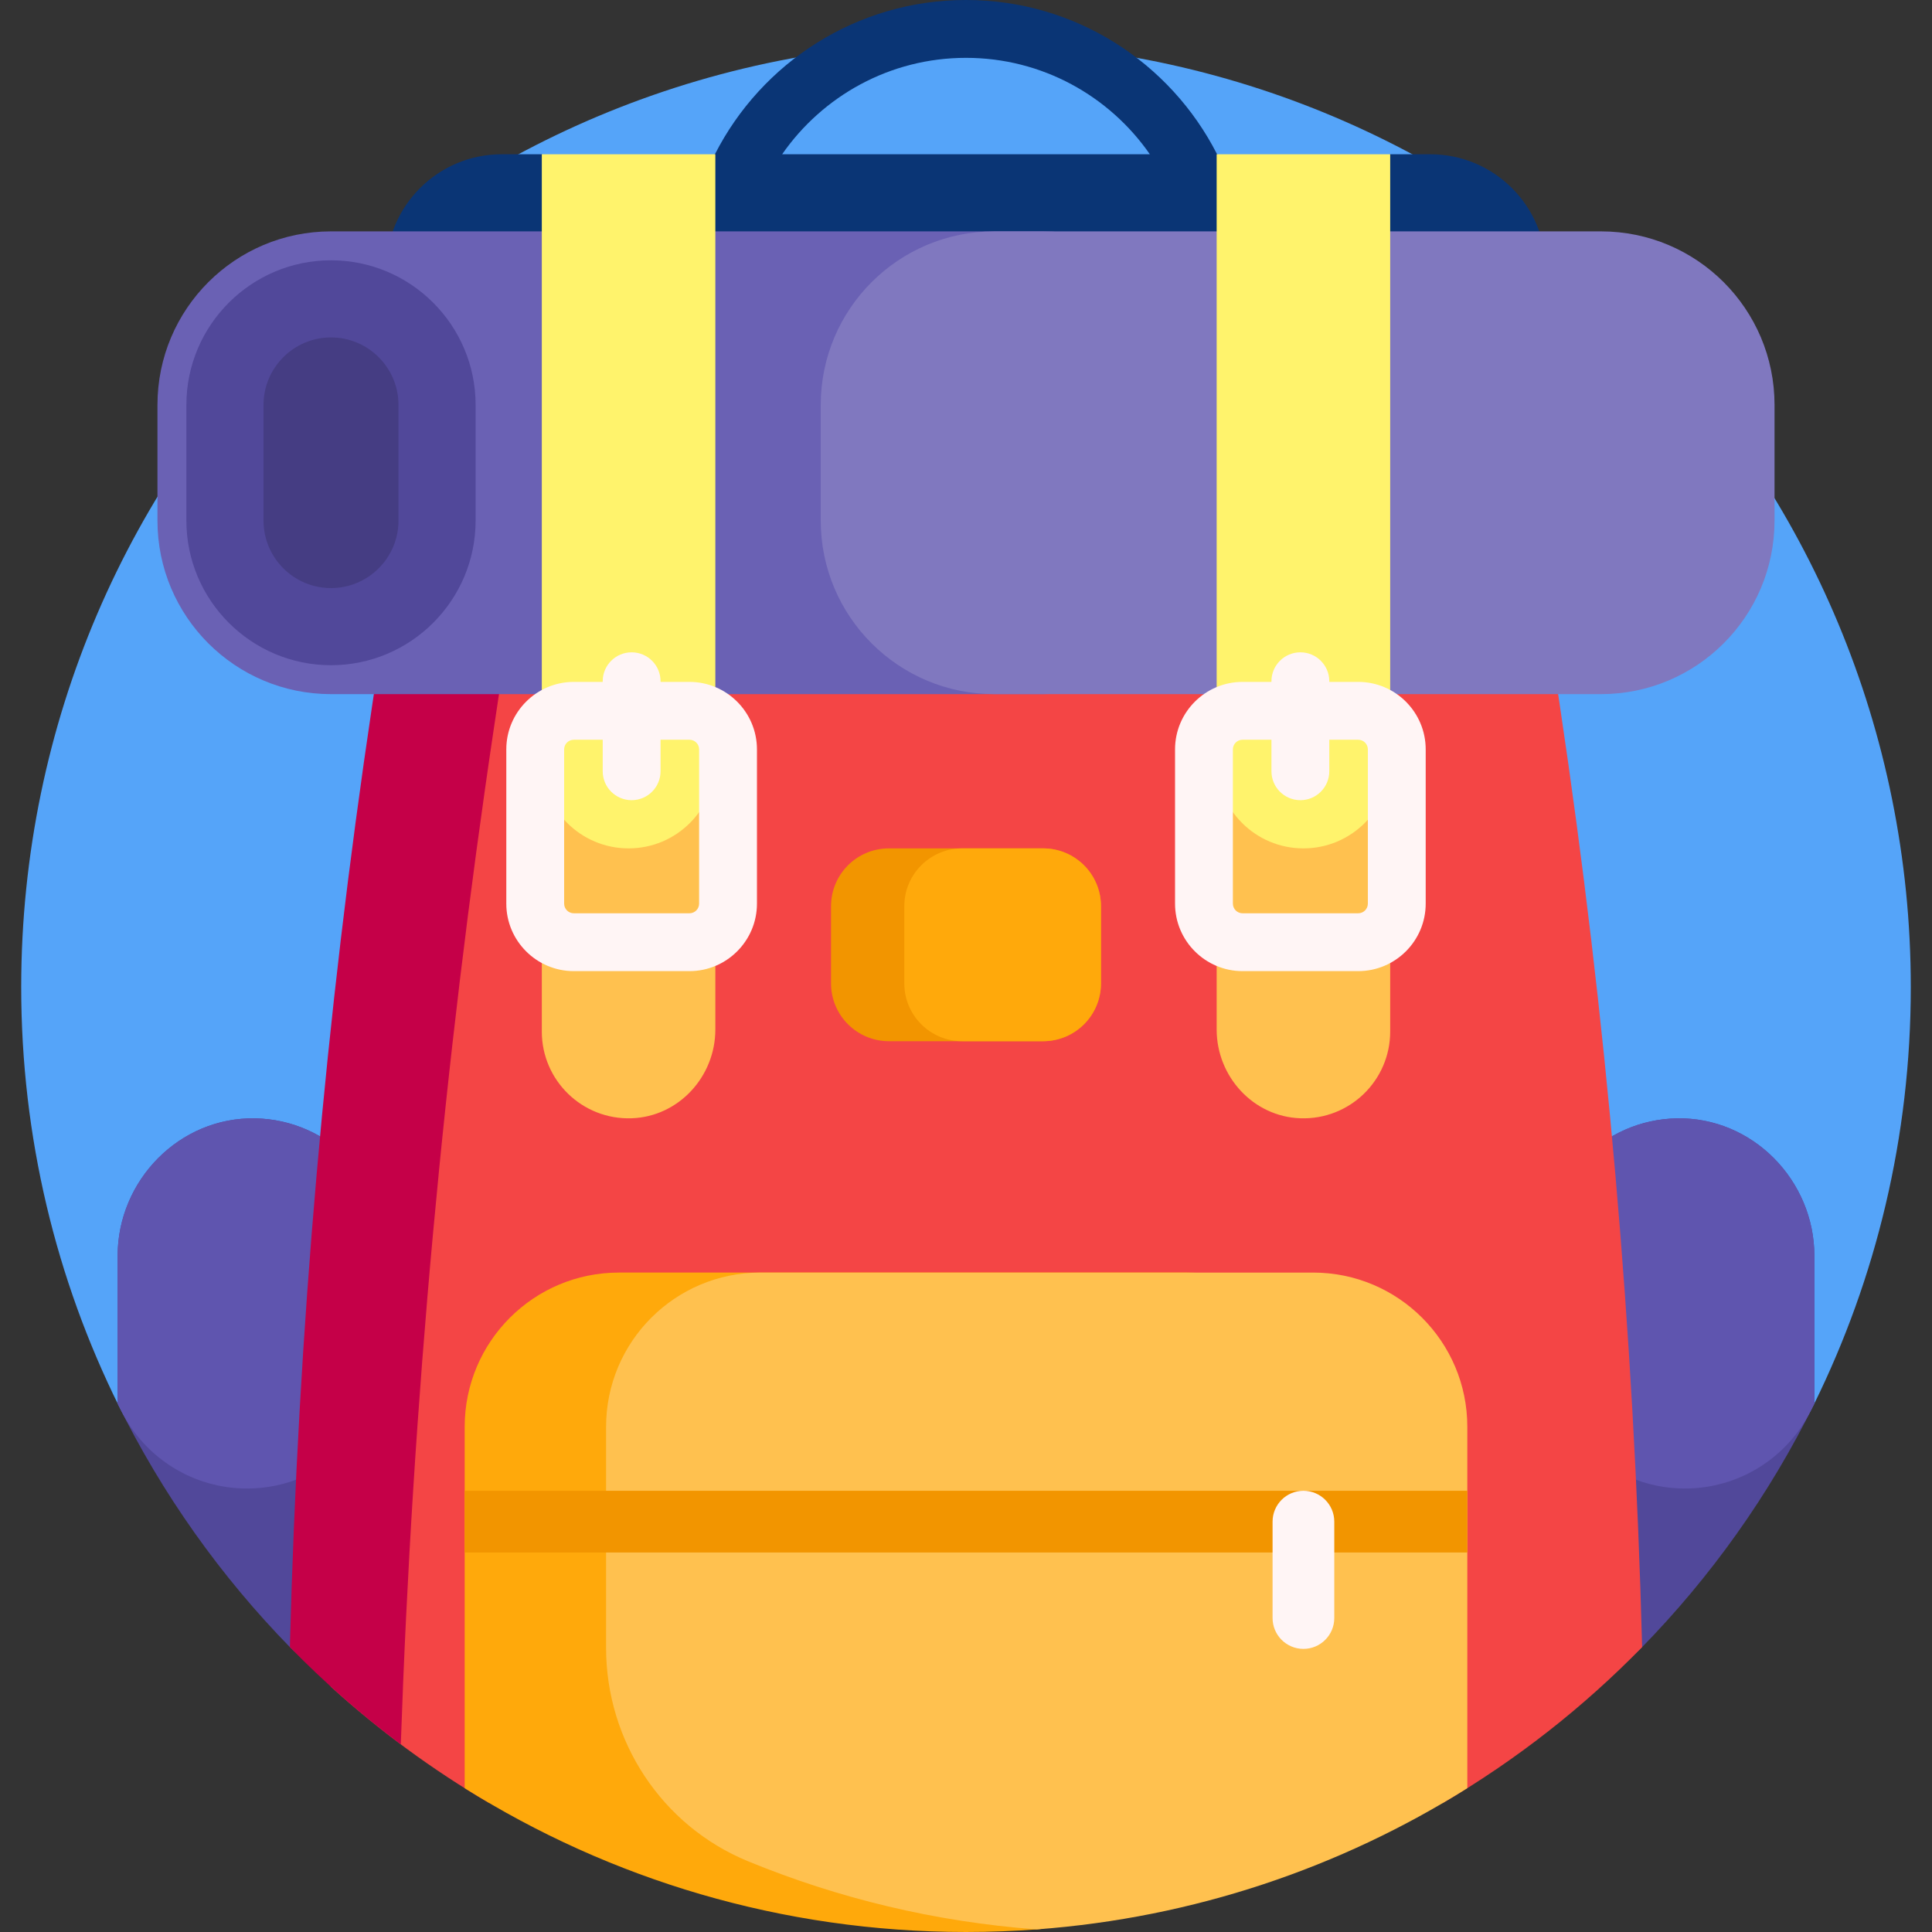 <svg id="Capa_1" enable-background="new 0 0 501 501" height="512" viewBox="0 0 501 501" width="512" xmlns="http://www.w3.org/2000/svg"><rect x="0" y="0" width="501" height="501" fill="#333333" stroke="none"/><g><path d="m30.838 364.628c-16.239-32.774-25.359-69.702-25.338-108.762.074-137.475 112.084-247.32 249.536-244.825 133.217 2.419 240.464 111.164 240.464 244.959 0 38.794-9.016 75.482-25.068 108.082-9.446 19.186-29.162 31.165-50.547 31.165h-339.793c-20.907 0-39.972-11.886-49.254-30.619z" fill="#55a4f9"/><path d="m470.5 325.691v38.252c-11.601 23.599-26.886 45.059-45.107 63.629-9.11 9.285-24.893 2.86-24.893-10.147v-92.425c0-19.102 15.302-34.63 34.317-34.993 19.622-.376 35.683 16.059 35.683 35.684zm-404.317-35.684c-19.622-.375-35.683 16.06-35.683 35.685v38.252c11.548 23.492 26.749 44.865 44.86 63.378 9.187 9.39 25.14 2.888 25.14-10.248v-92.074c0-19.102-15.303-34.63-34.317-34.993z" fill="#51489a"/><path d="m64.056 386c-13.779 0-26.383-7.769-32.573-20.079-.331-.657-.658-1.317-.983-1.977v-38.252c0-19.625 16.061-36.06 35.683-35.685 19.015.363 34.317 15.891 34.317 34.993v24.556c0 20.128-16.316 36.444-36.444 36.444zm405.461-20.079c.331-.657.658-1.317.983-1.978v-38.252c0-19.625-16.061-36.06-35.683-35.685-19.015.364-34.317 15.892-34.317 34.994v24.556c0 20.127 16.316 36.444 36.444 36.444 13.779 0 26.382-7.769 32.573-20.079z" fill="#5f55af"/><path d="m425.831 427.126c-15.302 15.675-32.687 29.306-51.71 40.445-7.123-11.025-19.52-18.322-33.622-18.322h-180c-14.102 0-26.499 7.298-33.622 18.322-14.734-8.627-28.485-18.75-41.047-30.159-3.656-3.322 34.67-287.412 34.67-287.412h279.061l4.91 32.808c12.114 80.942 19.245 162.535 21.36 244.318z" fill="#f44545"/><path d="m103.935 452.343c-10.237-7.654-19.855-16.089-28.766-25.218 2.115-81.783 9.246-163.376 21.36-244.318l4.91-32.808h32.446l-5.71 38.155c-13.103 87.552-21.194 175.759-24.24 264.189z" fill="#c50048"/><path d="m370.875 40h-10.375l-1.347.58c-13.94 5.996-29.771 5.785-43.546-.58-12.071-23.716-36.723-40-65.107-40s-53.036 16.284-65.106 40l-2.272 1.052c-12.766 5.914-27.484 5.928-40.261.036l-2.361-1.088h-10.375c-16.569 0-30 13.431-30 30 0 16.569 13.431 30 30 30h47.375v17.5c0 4.142 3.358 7.5 7.5 7.5h131c4.142 0 7.5-3.358 7.5-7.5v-17.5h47.375c16.569 0 30-13.431 30-30 0-16.569-13.431-30-30-30zm-120.375-25c19.731 0 37.192 9.903 47.674 25h-95.348c10.482-15.097 27.943-25 47.674-25z" fill="#0a3575"/><path d="m270.5 180h-184.667c-24.853 0-45-20.147-45-45v-30c0-24.853 20.147-45 45-45h184.667c24.853 0 45 20.147 45 45v30c0 24.853-20.147 45-45 45z" fill="#6a61b4"/><path d="m415.167 180h-157.334c-24.853 0-45-20.147-45-45v-30c0-24.853 20.147-45 45-45h157.333c24.853 0 45 20.147 45 45v30c.001 24.853-20.146 45-44.999 45z" fill="#8078bf"/><path d="m85.834 172.5c-20.678 0-37.5-16.822-37.5-37.5v-30c0-20.678 16.822-37.5 37.5-37.5s37.5 16.822 37.5 37.5v30c0 20.678-16.823 37.5-37.5 37.5z" fill="#51489a"/><path d="m103.334 105v30c0 9.65-7.85 17.5-17.5 17.5s-17.5-7.85-17.5-17.5v-30c0-9.65 7.85-17.5 17.5-17.5s17.5 7.85 17.5 17.5z" fill="#453d83"/><path d="m163 163.75c12.426 0 22.5 10.074 22.5 22.5v80.711c0 12.2-9.487 22.591-21.679 23.025-12.8.455-23.321-9.787-23.321-22.485v-81.25c0-12.427 10.074-22.501 22.5-22.501zm152.5 22.5v80.711c0 12.2 9.487 22.591 21.679 23.025 12.8.455 23.321-9.786 23.321-22.485v-81.25c0-12.426-10.074-22.5-22.5-22.5-12.426-.001-22.5 10.073-22.5 22.499z" fill="#ffc14f"/><path d="m140.5 40h45v157.5c0 12.426-10.074 22.5-22.5 22.5s-22.5-10.074-22.5-22.5zm175 0v157.5c0 12.426 10.074 22.5 22.5 22.5s22.5-10.074 22.5-22.5v-157.5z" fill="#fff36c"/><path d="m271.949 488.822c5.221 3.04 3.434 11.005-2.59 11.463-6.224.474-12.513.715-18.859.715-47.757 0-92.322-13.664-130-37.296v-93.704c0-22.091 17.909-40 40-40h149.577c-25.448 0-46.077 20.629-46.077 46.077v99.247c0 5.506 2.946 10.578 7.702 13.354.082.048.165.096.247.144z" fill="#ffa90b"/><path d="m197.167 330h143.333c22.091 0 40 17.909 40 40v93.704c-32.812 20.58-70.848 33.6-111.667 36.62-26.354-1.95-51.547-8.068-74.924-17.698-22.331-9.199-36.742-31.161-36.742-55.312v-57.314c0-22.091 17.908-40 40-40z" fill="#ffc14f"/><path d="m380.5 402.583h-260v-16h260z" fill="#f29500"/><path d="m270.5 270h-40c-8.284 0-15-6.716-15-15v-20c0-8.284 6.716-15 15-15h40c8.284 0 15 6.716 15 15v20c0 8.284-6.716 15-15 15z" fill="#f29500"/><path d="m270.5 270h-21c-8.284 0-15-6.716-15-15v-20c0-8.284 6.716-15 15-15h21c8.284 0 15 6.716 15 15v20c0 8.284-6.716 15-15 15z" fill="#ffa90b"/><path d="m330 419.583v-25c0-4.418 3.582-8 8-8 4.418 0 8 3.582 8 8v25c0 4.418-3.582 8-8 8-4.418 0-8-3.581-8-8zm-151.208-242.755h-7.5v-.171c0-4.142-3.357-7.5-7.5-7.5s-7.5 3.358-7.5 7.5v.171h-7.5c-9.649 0-17.5 7.851-17.5 17.5v40c0 9.649 7.851 17.5 17.5 17.5h30c9.649 0 17.5-7.851 17.5-17.5v-40c0-9.649-7.851-17.5-17.5-17.5zm2.5 57.5c0 1.378-1.121 2.5-2.5 2.5h-30c-1.379 0-2.5-1.122-2.5-2.5v-40c0-1.378 1.121-2.5 2.5-2.5h7.5v8.172c0 4.142 3.357 7.5 7.5 7.5s7.5-3.358 7.5-7.5v-8.172h7.5c1.379 0 2.5 1.122 2.5 2.5zm170.916-57.5h-7.5v-.171c0-4.142-3.357-7.5-7.5-7.5s-7.5 3.358-7.5 7.5v.171h-7.5c-9.649 0-17.5 7.851-17.5 17.5v40c0 9.649 7.851 17.5 17.5 17.5h30c9.649 0 17.5-7.851 17.5-17.5v-40c0-9.649-7.85-17.5-17.5-17.5zm2.5 57.5c0 1.378-1.121 2.5-2.5 2.5h-30c-1.379 0-2.5-1.122-2.5-2.5v-40c0-1.378 1.121-2.5 2.5-2.5h7.5v8.172c0 4.142 3.357 7.5 7.5 7.5s7.5-3.358 7.5-7.5v-8.172h7.5c1.379 0 2.5 1.122 2.5 2.5z" fill="#fff5f5"/></g></svg>